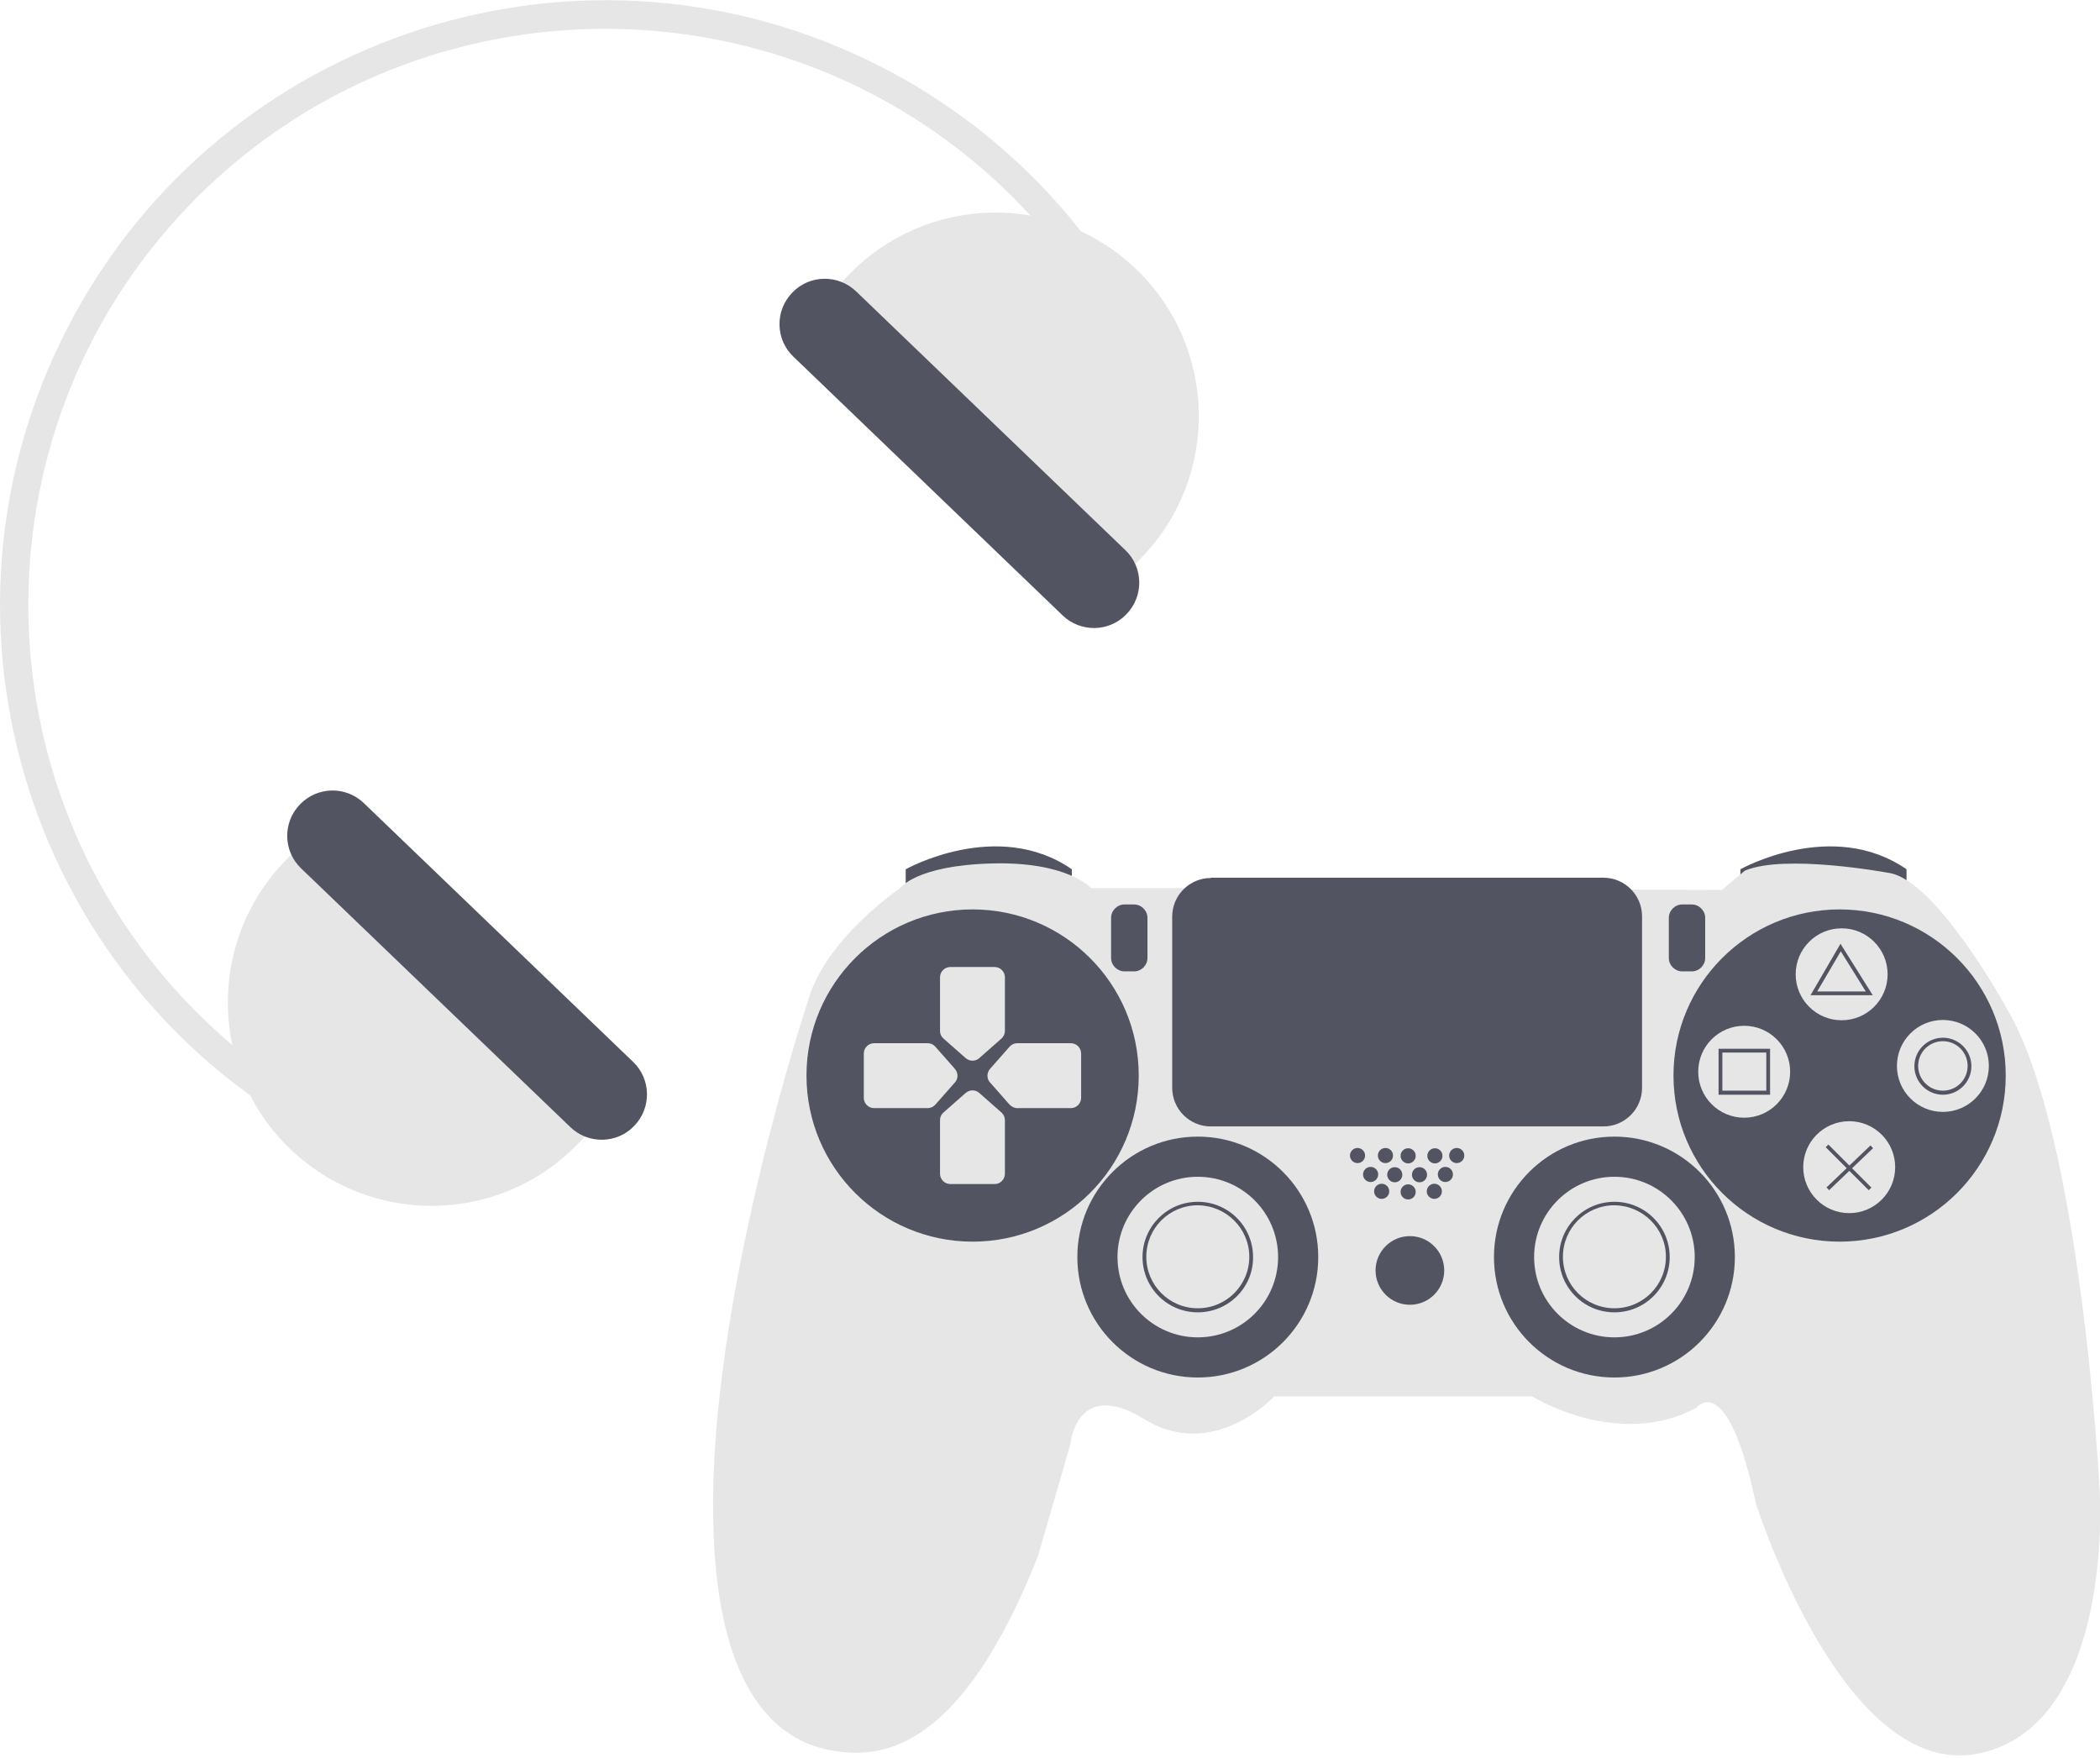 <?xml version="1.0" encoding="utf-8"?>
<!-- Generator: Adobe Illustrator 25.4.1, SVG Export Plug-In . SVG Version: 6.00 Build 0)  -->
<svg version="1.1" id="Layer_1" xmlns="http://www.w3.org/2000/svg" xmlns:xlink="http://www.w3.org/1999/xlink" x="0px" y="0px"
	 viewBox="0 0 721.8 604.2" style="enable-background:new 0 0 721.8 604.2;" xml:space="preserve">
<style type="text/css">
	.st0{fill:#E6E6E6;}
	.st1{fill:#535461;}
</style>
<path class="st0" d="M393.5,113.9l-8.7,4.4c-10.1-19.8-23.4-37.8-39.4-53.2C266.5-10.6,140.8-8.1,65,70.6s-73.3,204.5,5.5,280.2
	c15,14.4,32.2,26.4,50.9,35.5l-4.3,8.8C13.9,345-29.2,220.6,20.9,117.3S195.6-29.2,298.9,21C339.7,40.8,372.9,73.4,393.5,113.9z"/>
<path class="st0" d="M97.8,296.1C71.1,324,71.9,368.3,99.8,395s72.1,25.9,98.9-1.9l12-12.5l-100.8-96.9L97.8,296.1z"/>
<path class="st1" d="M103.1,276.5c-6,6.2-5.8,16.1,0.4,22l92.5,88.9c6.2,6,16.1,5.8,22-0.4c6-6.2,5.8-16.1-0.4-22l0,0l-92.5-88.9
	C118.9,270.1,109.1,270.3,103.1,276.5z"/>
<path class="st0" d="M380.5,204l12-12.5c26.8-27.8,25.9-72.1-1.9-98.9c-27.8-26.8-72.1-25.9-98.9,1.9l-12,12.5L380.5,204z"/>
<path class="st1" d="M272.3,100.6c-6,6.2-5.8,16.1,0.4,22l92.5,88.9c6.2,6,16.1,5.8,22-0.4c6-6.2,5.8-16.1-0.4-22l0,0l-92.5-88.9
	C288.1,94.2,278.2,94.4,272.3,100.6z"/>
<path class="st1" d="M311.3,306v-7.2c0,0,31.5-17.7,57.1,0v6.6L311.3,306z"/>
<path class="st1" d="M598.2,306v-7.2c0,0,31.5-17.7,57.1,0v6.6L598.2,306z"/>
<path class="st0" d="M405.8,305.3H375c0,0-7.9-9.2-34.1-8.5s-31.5,8.5-31.5,8.5s-25.9,17.4-31.8,39.1c0,0-31.8,95.5-32.5,170.4
	s28.2,85.4,43.3,87.3s42-0.7,68.3-67l11.2-38.7c0,0,2-23,25.6-8.5S438,480,438,480h88.6c0,0,29.5,18.4,56.5,3.9
	c0,0,10.5-13.8,20.4,32.8c0,0,30.2,95.9,76.8,86s41.4-90,41.4-90s-6.2-122.5-31.8-165.8c0,0-24.6-45-41-46.9c0,0-35.5-6.6-49.2-0.7
	l-7.9,6.6L405.8,305.3z"/>
<circle class="st1" cx="334.3" cy="369.7" r="57.1"/>
<circle class="st1" cx="632.3" cy="369.7" r="57.1"/>
<path class="st0" d="M344.2,357l-7.6,6.7c-1.3,1.2-3.3,1.2-4.7,0l-7.6-6.7c-0.8-0.7-1.2-1.6-1.2-2.6v-18.5c0-1.9,1.6-3.5,3.5-3.5
	h15.3c1.9,0,3.5,1.6,3.5,3.5v18.5C345.4,355.3,345,356.3,344.2,357z"/>
<path class="st0" d="M344.2,382.4l-7.6-6.7c-1.3-1.2-3.3-1.2-4.7,0l-7.6,6.7c-0.8,0.7-1.2,1.6-1.2,2.6v18.5c0,1.9,1.6,3.5,3.5,3.5
	h15.3c1.9,0,3.5-1.6,3.5-3.5v-18.5C345.4,384.1,345,383.1,344.2,382.4z"/>
<path class="st0" d="M321.5,379.7l6.7-7.6c1.2-1.3,1.2-3.3,0-4.7l-6.7-7.6c-0.7-0.8-1.6-1.2-2.6-1.2h-18.5c-1.9,0-3.5,1.6-3.5,3.5
	v15.3c0,1.9,1.6,3.5,3.5,3.5h18.5C319.9,380.9,320.9,380.4,321.5,379.7z"/>
<path class="st0" d="M347,379.7l-6.7-7.6c-1.2-1.3-1.2-3.3,0-4.7l6.7-7.6c0.7-0.8,1.6-1.2,2.6-1.2h18.5c1.9,0,3.5,1.6,3.5,3.5v15.3
	c0,1.9-1.6,3.5-3.5,3.5h-18.5C348.6,380.9,347.7,380.4,347,379.7z"/>
<circle class="st1" cx="411.7" cy="432.1" r="41.4"/>
<circle class="st1" cx="554.9" cy="432.1" r="41.4"/>
<circle class="st0" cx="411.7" cy="432.1" r="27.6"/>
<path class="st1" d="M411.7,451.1c-10.5,0-19-8.5-19-19c0-10.5,8.5-19,19-19c10.5,0,19,8.5,19,19c0,0,0,0,0,0
	C430.8,442.6,422.2,451.1,411.7,451.1z M411.7,414.3c-9.8,0-17.7,7.9-17.7,17.7c0,9.8,7.9,17.7,17.7,17.7c9.8,0,17.7-7.9,17.7-17.7
	c0,0,0,0,0,0C429.4,422.3,421.5,414.4,411.7,414.3z"/>
<circle class="st0" cx="554.9" cy="432.1" r="27.6"/>
<path class="st1" d="M554.9,451.1c-10.5,0-19-8.5-19-19s8.5-19,19-19c10.5,0,19,8.5,19,19C573.9,442.6,565.4,451.1,554.9,451.1z
	 M554.9,414.3c-9.8,0-17.7,7.9-17.7,17.7c0,9.8,7.9,17.7,17.7,17.7c9.8,0,17.7-7.9,17.7-17.7c0,0,0,0,0,0
	C572.6,422.3,564.7,414.4,554.9,414.3z"/>
<circle class="st1" cx="484.6" cy="436.7" r="11.8"/>
<circle class="st1" cx="466.6" cy="397.2" r="2.6"/>
<circle class="st1" cx="476.2" cy="397.2" r="2.6"/>
<circle class="st1" cx="474.9" cy="409.5" r="2.6"/>
<circle class="st1" cx="484" cy="409.7" r="2.6"/>
<circle class="st1" cx="493" cy="409.5" r="2.6"/>
<circle class="st1" cx="471.1" cy="403.7" r="2.6"/>
<circle class="st1" cx="479.4" cy="403.8" r="2.6"/>
<circle class="st1" cx="487.9" cy="403.8" r="2.6"/>
<circle class="st1" cx="496.8" cy="403.7" r="2.6"/>
<circle class="st1" cx="484" cy="397.3" r="2.6"/>
<circle class="st1" cx="493.2" cy="397.3" r="2.6"/>
<circle class="st1" cx="500.7" cy="397.2" r="2.6"/>
<path class="st1" d="M386.5,310.9c-2.5,0-4.6,2.1-4.6,4.6v13.8c0,2.5,2.1,4.6,4.6,4.6h3.3c2.5,0,4.6-2.1,4.6-4.6v-13.8
	c0-2.5-2.1-4.6-4.6-4.6H386.5z"/>
<path class="st1" d="M578.2,310.9c-2.5,0-4.6,2.1-4.6,4.6v13.8c0,2.5,2.1,4.6,4.6,4.6h3.3c2.5,0,4.6-2.1,4.6-4.6v-13.8
	c0-2.5-2.1-4.6-4.6-4.6H578.2z"/>
<circle class="st0" cx="633" cy="334.9" r="15.8"/>
<circle class="st0" cx="599.5" cy="368.4" r="15.8"/>
<circle class="st0" cx="667.8" cy="366.4" r="15.8"/>
<circle class="st0" cx="635.6" cy="401.2" r="15.8"/>
<path class="st1" d="M416.2,301.8c-7.3,0-13.3,5.9-13.3,13.3v58.8c0,7.3,5.9,13.3,13.3,13.3h134.9c7.3,0,13.3-5.9,13.3-13.3V315
	c0-7.3-5.9-13.3-13.3-13.3H416.2z"/>
<path class="st1" d="M643.7,342.1h-21.4l10.3-17.7L643.7,342.1z M624.6,340.8h16.7l-8.6-13.8L624.6,340.8z"/>
<path class="st1" d="M608.4,376.3h-17.7v-15.8h17.7V376.3z M592,374.9h15.1v-13.1H592V374.9z"/>
<path class="st1" d="M667.8,376.3c-5.4,0-9.8-4.4-9.8-9.8s4.4-9.8,9.8-9.8s9.8,4.4,9.8,9.8C677.6,371.9,673.2,376.3,667.8,376.3z
	 M667.8,357.9c-4.7,0-8.5,3.8-8.5,8.5s3.8,8.5,8.5,8.5c4.7,0,8.5-3.8,8.5-8.5c0,0,0,0,0,0C676.3,361.7,672.5,357.9,667.8,357.9
	L667.8,357.9z"/>
<rect x="634.8" y="390.8" transform="matrix(0.707 -0.707 0.707 0.707 -97.576 566.857)" class="st1" width="1.3" height="20.9"/>
<rect x="625.2" y="400.4" transform="matrix(0.723 -0.691 0.691 0.723 -100.898 550.689)" class="st1" width="20.9" height="1.3"/>
</svg>
